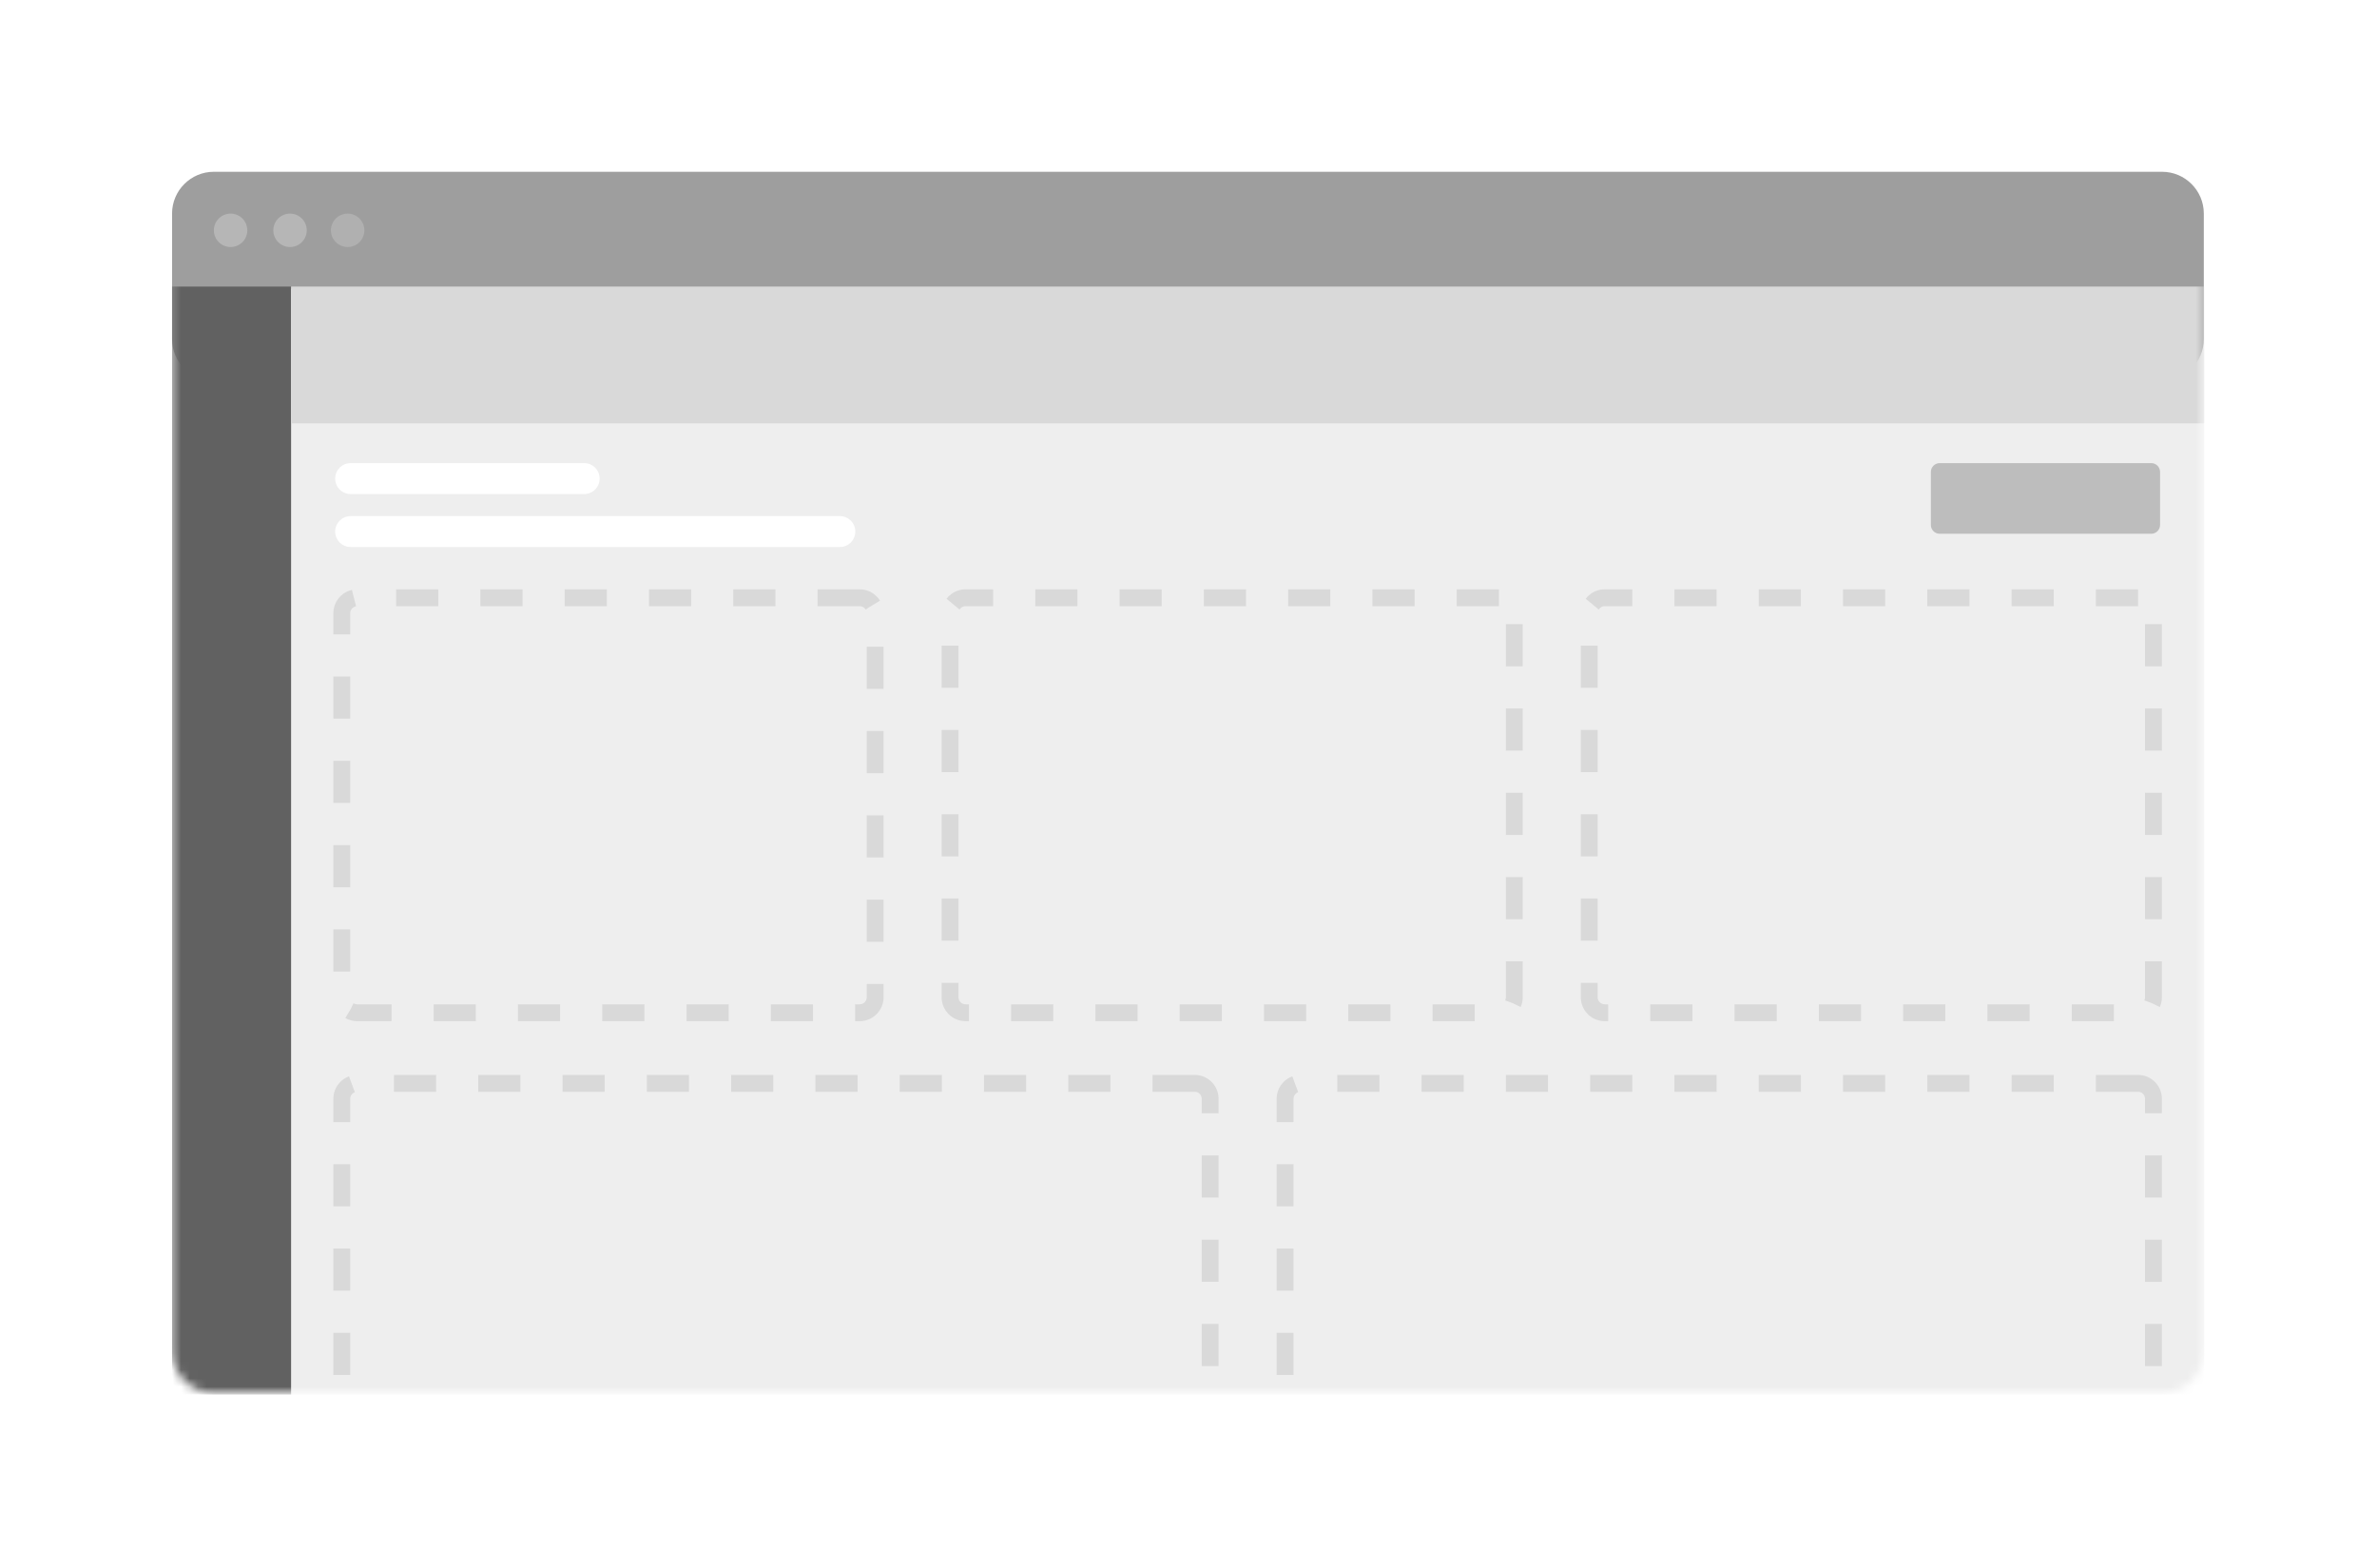 <svg xmlns="http://www.w3.org/2000/svg" width="282" height="186" fill="none" viewBox="0 0 282 186"><g filter="url(#filter0_d)"><path fill="#9E9E9E" d="M254.494 16.378H23.373C20.634 16.378 18.413 18.599 18.413 21.339V36.221C18.413 38.961 20.634 41.182 23.373 41.182H254.494C257.233 41.182 259.454 38.961 259.454 36.221V21.339C259.454 18.599 257.233 16.378 254.494 16.378Z"/><mask id="mask0" width="242" height="146" x="18" y="16" mask-type="alpha" maskUnits="userSpaceOnUse"><path fill="#404040" d="M254.494 16.378H23.373C20.634 16.378 18.413 18.599 18.413 21.339V156.268C18.413 159.008 20.634 161.228 23.373 161.228H254.494C257.233 161.228 259.454 159.008 259.454 156.268V21.339C259.454 18.599 257.233 16.378 254.494 16.378Z"/></mask><g mask="url(#mask0)"><path fill="#EEE" d="M259.495 30.268H18.413V161.432H259.495V30.268Z"/><path fill="#D9D9D9" d="M25.357 25.306C26.452 25.306 27.341 24.418 27.341 23.323C27.341 22.227 26.452 21.339 25.357 21.339C24.261 21.339 23.373 22.227 23.373 23.323C23.373 24.418 24.261 25.306 25.357 25.306Z" opacity=".4"/><path fill="#D9D9D9" d="M32.408 25.306C33.504 25.306 34.392 24.418 34.392 23.323C34.392 22.227 33.504 21.339 32.408 21.339C31.313 21.339 30.425 22.227 30.425 23.323C30.425 24.418 31.313 25.306 32.408 25.306Z" opacity=".4"/><path fill="#D9D9D9" d="M39.244 25.306C40.34 25.306 41.228 24.418 41.228 23.323C41.228 22.227 40.34 21.339 39.244 21.339C38.148 21.339 37.26 22.227 37.26 23.323C37.26 24.418 38.148 25.306 39.244 25.306Z" opacity=".3"/><path fill="#616161" d="M32.533 29.994H18.413V161.432H32.533V29.994Z"/><path fill="#D9D9D9" d="M259.495 29.994H32.533V46.227H259.495V29.994Z"/><path fill="#fff" d="M67.309 50.94H39.593C38.582 50.94 37.763 51.761 37.763 52.773C37.763 53.785 38.582 54.606 39.593 54.606H67.309C68.32 54.606 69.14 53.785 69.14 52.773C69.14 51.761 68.32 50.94 67.309 50.94Z"/><path fill="#fff" d="M97.641 57.224H39.593C38.582 57.224 37.763 58.044 37.763 59.057C37.763 60.069 38.582 60.89 39.593 60.89H97.641C98.652 60.89 99.471 60.069 99.471 59.057C99.471 58.044 98.652 57.224 97.641 57.224Z"/><path fill="#BDBDBD" d="M253.219 50.94H228.118C227.54 50.94 227.072 51.409 227.072 51.987V58.271C227.072 58.85 227.54 59.319 228.118 59.319H253.219C253.797 59.319 254.265 58.85 254.265 58.271V51.987C254.265 51.409 253.797 50.94 253.219 50.94Z"/><path stroke="#D9D9D9" stroke-dasharray="5 5" stroke-width="2" d="M99.994 66.912H40.377C39.366 66.912 38.547 67.732 38.547 68.745V114.303C38.547 115.315 39.366 116.136 40.377 116.136H99.994C101.005 116.136 101.824 115.315 101.824 114.303V68.745C101.824 67.732 101.005 66.912 99.994 66.912Z"/><path stroke="#D9D9D9" stroke-dasharray="5 5" stroke-width="2" d="M175.822 66.912H112.545C111.534 66.912 110.714 67.732 110.714 68.745V114.303C110.714 115.315 111.534 116.136 112.545 116.136H175.822C176.833 116.136 177.652 115.315 177.652 114.303V68.745C177.652 67.732 176.833 66.912 175.822 66.912Z"/><path stroke="#D9D9D9" stroke-dasharray="5 5" stroke-width="2" d="M251.65 66.912H188.373C187.362 66.912 186.543 67.732 186.543 68.745V114.303C186.543 115.315 187.362 116.136 188.373 116.136H251.65C252.661 116.136 253.481 115.315 253.481 114.303V68.745C253.481 67.732 252.661 66.912 251.65 66.912Z"/><path stroke="#D9D9D9" stroke-dasharray="5 5" stroke-width="2" d="M139.739 124.514H40.377C39.366 124.514 38.547 125.335 38.547 126.347V163.527C38.547 164.539 39.366 165.36 40.377 165.36H139.739C140.749 165.36 141.569 164.539 141.569 163.527V126.347C141.569 125.335 140.749 124.514 139.739 124.514Z"/><path stroke="#D9D9D9" stroke-dasharray="5 5" stroke-width="2" d="M251.651 124.514H152.289C151.278 124.514 150.459 125.335 150.459 126.347V163.527C150.459 164.539 151.278 165.36 152.289 165.36H251.651C252.661 165.36 253.481 164.539 253.481 163.527V126.347C253.481 125.335 252.661 124.514 251.651 124.514Z"/></g></g><defs><filter id="filter0_d" width="281.041" height="184.85" x=".413" y=".379" color-interpolation-filters="sRGB" filterUnits="userSpaceOnUse"><feFlood flood-opacity="0" result="BackgroundImageFix"/><feColorMatrix in="SourceAlpha" type="matrix" values="0 0 0 0 0 0 0 0 0 0 0 0 0 0 0 0 0 0 127 0"/><feOffset dx="2" dy="4"/><feGaussianBlur stdDeviation="10"/><feColorMatrix type="matrix" values="0 0 0 0 0 0 0 0 0 0 0 0 0 0 0 0 0 0 0.25 0"/><feBlend in2="BackgroundImageFix" mode="normal" result="effect1_dropShadow"/><feBlend in="SourceGraphic" in2="effect1_dropShadow" mode="normal" result="shape"/></filter></defs></svg>
